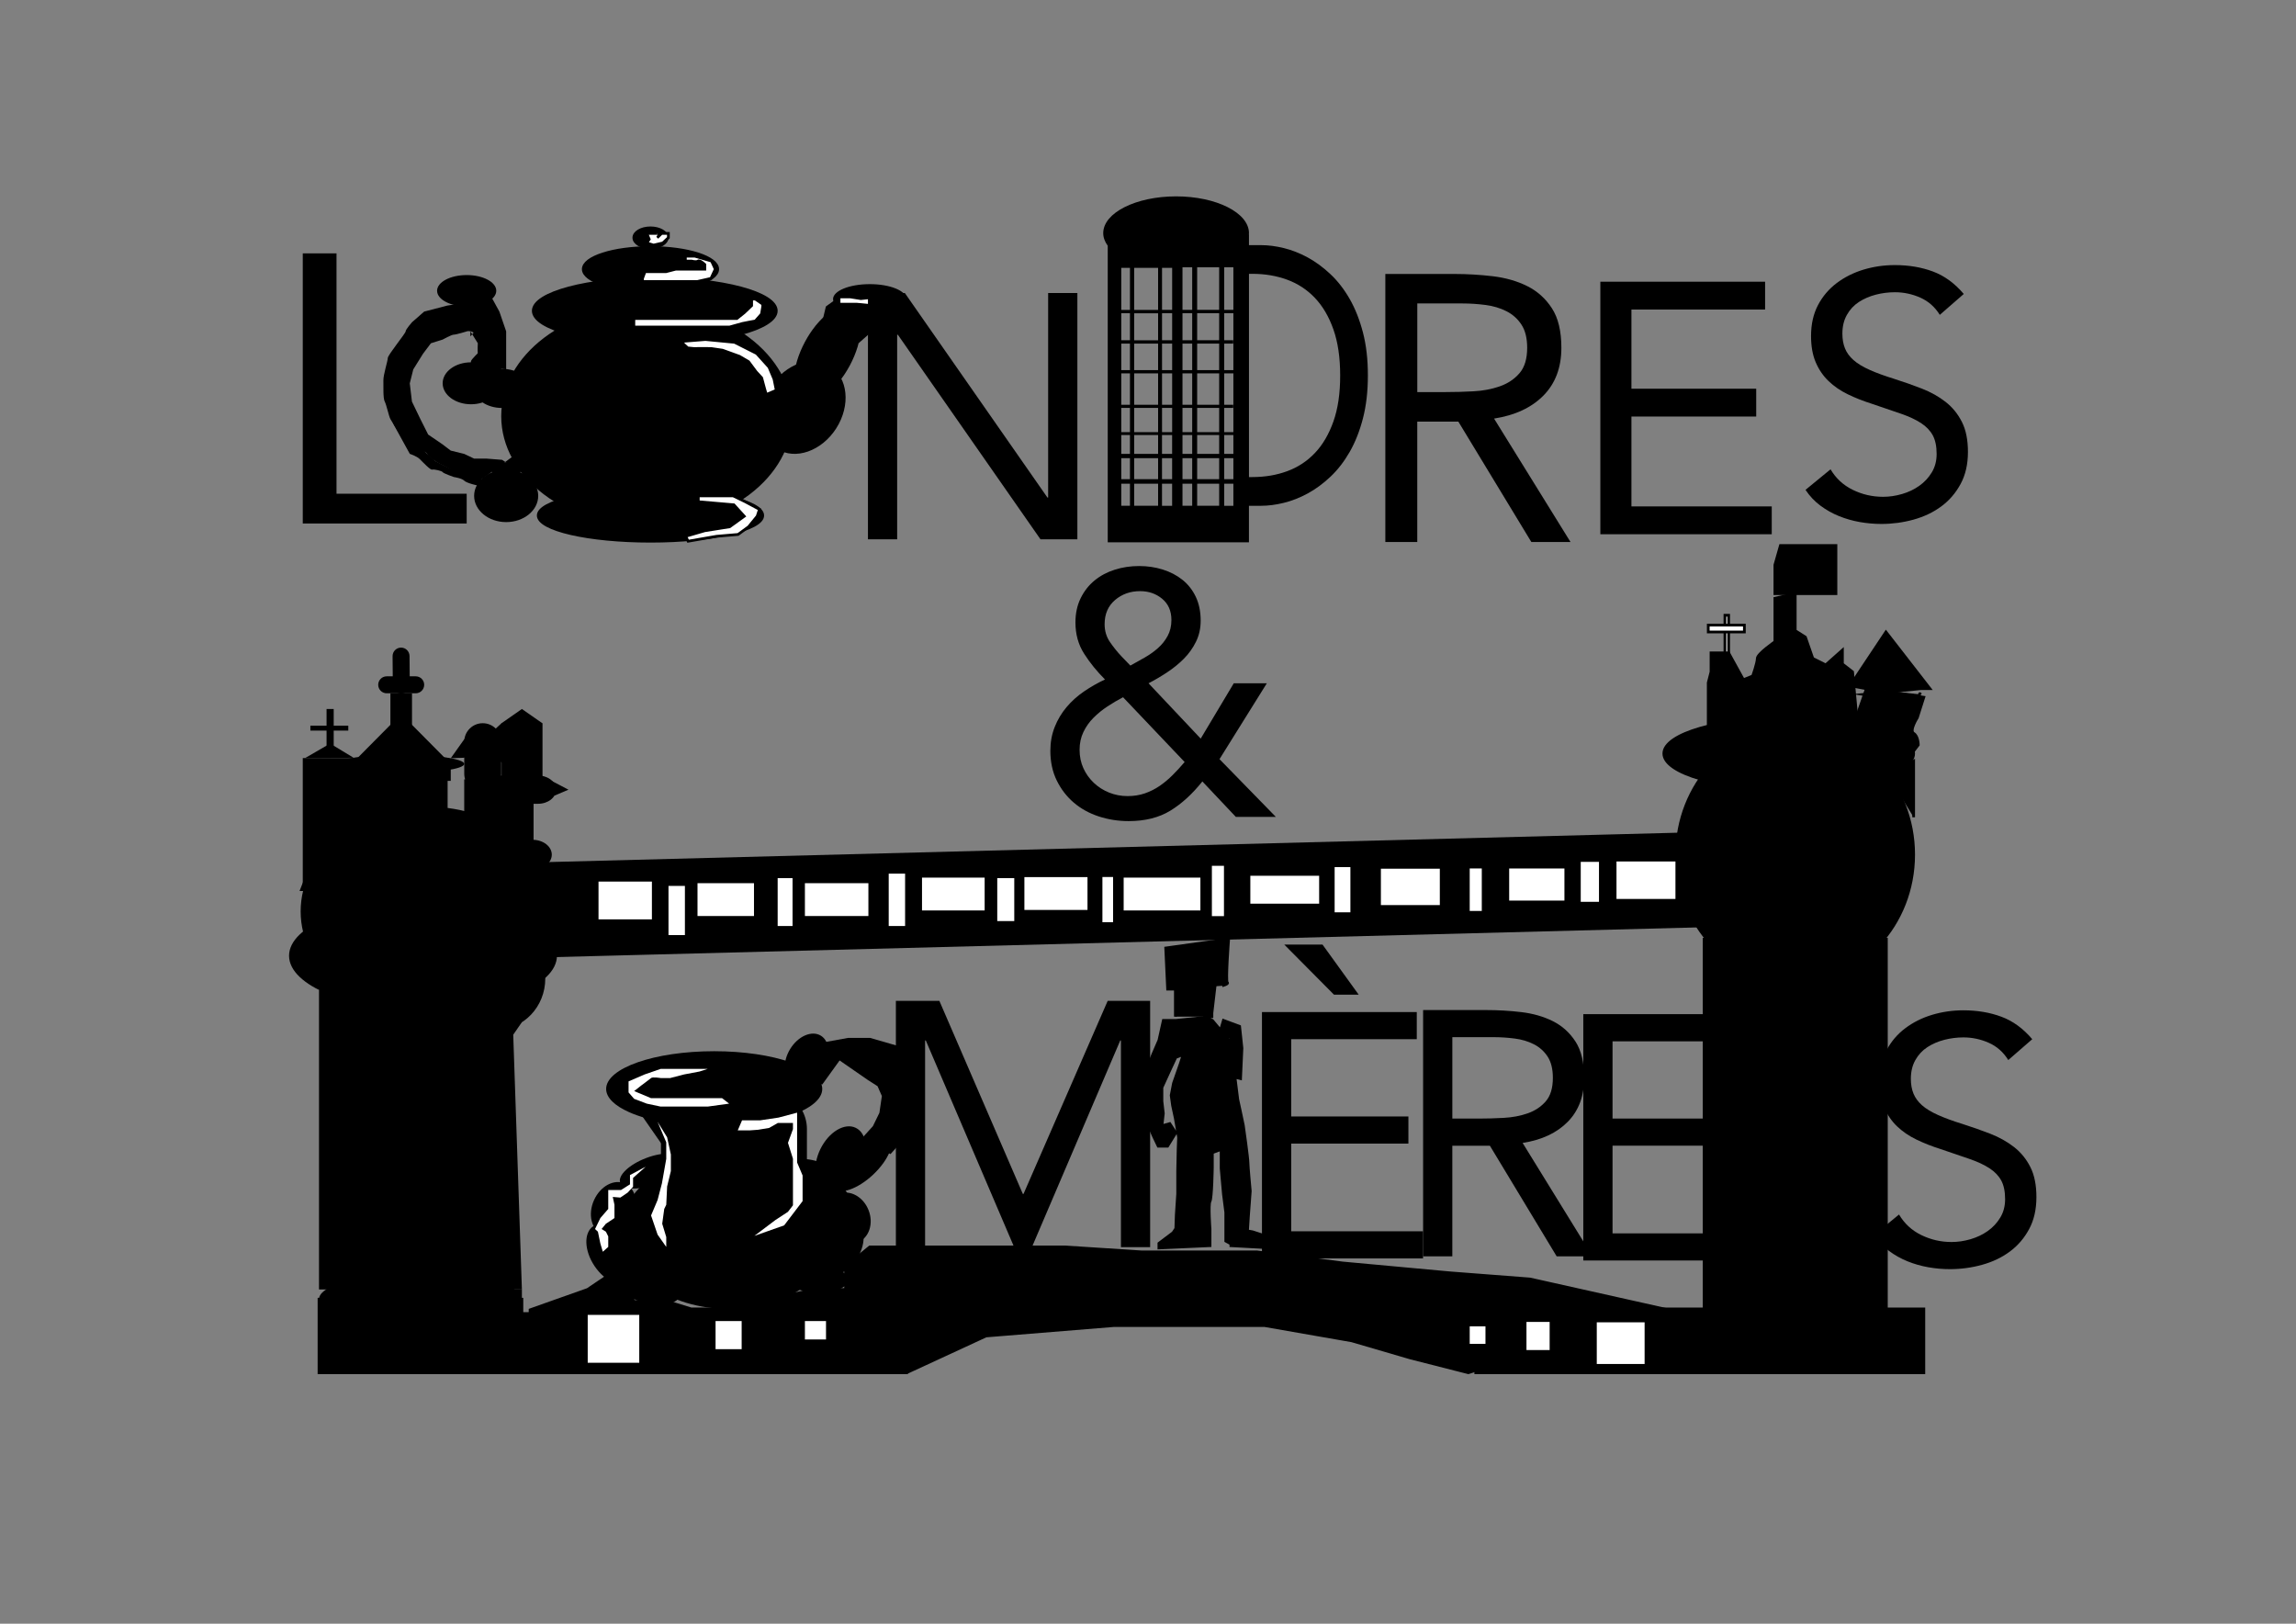 <?xml version="1.0" encoding="utf-8"?>
<!-- Generator: Adobe Illustrator 26.0.2, SVG Export Plug-In . SVG Version: 6.00 Build 0)  -->
<svg version="1.1" id="Calque_1" xmlns="http://www.w3.org/2000/svg" xmlns:xlink="http://www.w3.org/1999/xlink" x="0px" y="0px"
	 viewBox="0 0 841.89 595.28" style="enable-background:new 0 0 841.89 595.28;" xml:space="preserve">
<rect x="0" y="0" width="841.89" height="595.28" fill="#808080" stroke="none"/>
<style type="text/css">
	.st0{stroke:#000000;stroke-miterlimit:10;}
	.st1{fill:#F6F6F6;stroke:#000000;stroke-miterlimit:10;}
	.st2{fill:none;}
	.st3{fill:#FFFFFF;stroke:#000000;stroke-miterlimit:10;}
	.st4{fill:#FFFFFF;}
</style>
<g>
	<path d="M290.53,152.57c0,22.4-23.9,40.55-53.37,40.55c-29.48,0-53.37-18.15-53.37-40.55c0-22.4,23.9-40.55,53.37-40.55
		C266.64,112.03,290.53,130.18,290.53,152.57z"/>
	<path class="st0" d="M279.68,188.99c0,5.21-18.43,9.43-41.16,9.43c-22.74,0-41.16-4.22-41.16-9.43c0-5.21,18.43-9.43,41.16-9.43
		C261.25,179.56,279.68,183.78,279.68,188.99z"/>
	<path class="st0" d="M284.65,113.95c0-6.56-19.95-11.87-44.55-11.87c-24.61,0-44.56,5.32-44.56,11.87
		c0,6.56,19.95,11.87,44.56,11.87C264.71,125.82,284.65,120.5,284.65,113.95z"/>
	<ellipse class="st0" cx="238.52" cy="98.68" rx="24.65" ry="7.92"/>
	<ellipse class="st0" cx="238.52" cy="87.15" rx="6.11" ry="3.62"/>
	<path d="M173.85,181.79c0,5.31,5.26,9.62,11.75,9.62c6.49,0,11.75-4.31,11.75-9.62c0-5.31-5.26-9.62-11.75-9.62
		C179.11,172.17,173.85,176.48,173.85,181.79z"/>
	<path d="M183.11,140.52c0,4.25-4.66,7.69-10.4,7.69c-5.74,0-10.4-3.44-10.4-7.69c0-4.25,4.66-7.69,10.4-7.69
		c3.73,0,6.99,1.45,8.83,3.62C182.54,137.64,183.11,139.03,183.11,140.52z"/>
	<path d="M194.37,142.4c0,3.96-4.59,7.17-10.26,7.17c-5.67,0-10.26-3.21-10.26-7.17c0-3.96,4.59-7.17,10.26-7.17
		C189.77,135.23,194.37,138.44,194.37,142.4z"/>
	<path d="M181.97,106.6c0-3.18-4.86-5.76-10.85-5.76c-5.99,0-10.85,2.58-10.85,5.76c0,3.18,4.86,5.76,10.85,5.76
		C177.12,112.36,181.97,109.78,181.97,106.6z"/>
	<path d="M332.38,109.65c0,3.03-6.03,5.48-13.46,5.48c-7.43,0-13.46-2.46-13.46-5.48c0-3.03,6.03-5.48,13.46-5.48
		C326.35,104.16,332.38,106.62,332.38,109.65z"/>
	<path d="M306.62,157.05c5.36-8.39,4.35-18.61-2.27-22.84c-6.62-4.23-16.32-0.86-21.69,7.52c-5.36,8.39-4.35,18.61,2.27,22.84
		C291.55,168.8,301.26,165.43,306.62,157.05z"/>
	<path d="M295.19,125.27c-5.04,9.38-5.47,18.95-0.95,21.38c4.52,2.43,12.28-3.2,17.32-12.57c5.04-9.38,5.47-18.95,0.95-21.38
		c-3.51-1.89-8.97,1.08-13.59,6.89C297.58,121.26,296.32,123.17,295.19,125.27z"/>
	<polygon points="307.66,108.86 302.83,112.36 301.67,117.24 298.91,119.59 310.02,112.36 	"/>
	<polyline points="314.17,114.22 314.83,125.82 328.31,113.95 315.64,114.22 	"/>
	<path d="M399.29,193.25"/>
	<path d="M204.22,350.39c0,10.99-21.99,19.9-49.11,19.9c-27.13,0-49.12-8.91-49.12-19.9c0-10.99,21.99-19.9,49.12-19.9
		C182.23,330.49,204.22,339.4,204.22,350.39z"/>
	<path d="M199.94,358.76c0,10.37-8.04,18.77-17.96,18.77c-9.92,0-17.97-8.4-17.97-18.77c0-10.37,8.04-18.77,17.97-18.77
		C191.9,339.99,199.94,348.4,199.94,358.76z"/>
	<path d="M206.16,287.97"/>
	<path d="M170.22,287.97"/>
	<path d="M202.33,313.33c0,3.01-3.16,5.46-7.07,5.46c-3.9,0-7.07-2.44-7.07-5.46c0-3.01,3.17-5.45,7.07-5.45
		C199.17,307.88,202.33,310.32,202.33,313.33z"/>
	<polyline points="116.97,362.93 116.97,472.74 191.37,472.74 188.19,379.34 191.37,374.74 118.89,362.93 	"/>
	<ellipse cx="154.17" cy="476.31" rx="37.2" ry="9.67"/>
	<polygon points="191.37,472.74 191.37,481.56 120.58,481.56 120.58,477.15 119.59,472.74 	"/>
	<ellipse class="st0" cx="157" cy="334.13" rx="46.26" ry="37.86"/>
	<path class="st0" d="M701.69,313.32c0-25.78-19.44-46.69-43.42-46.69s-43.42,20.9-43.42,46.69c0,25.78,19.44,46.68,43.42,46.68
		S701.69,339.1,701.69,313.32z"/>
	<path class="st0" d="M701.69,276.26c0,7.27-20.51,13.17-45.8,13.17c-25.29,0-45.8-5.9-45.8-13.17c0-7.27,20.5-13.17,45.8-13.17
		C681.19,263.09,701.69,268.98,701.69,276.26z"/>
	<polygon class="st0" points="655.9,217.64 673.2,217.64 673.2,200 652.84,200 650.81,207.12 650.81,215.26 650.81,217.64 	"/>
	<polyline class="st0" points="701.69,299.63 701.69,298.04 701.69,279.08 692.68,284.85 	"/>
	<path class="st0" d="M680.66,263.09l3.73-10.68l21.03,3.22l-2.37,7.46c0,0-3.05,4.76-1.36,5.77c1.7,1.02,1.7,4.24,1.7,4.24
		l-1.7,2.23l-21.03-10.15V263.09z"/>
	<path class="st0" d="M680.66,261.06l-1.36-14.74l-3.73-2.9v-5.09l-6.11,5.43l-4.75-2.37l-2.71-7.81l-3.73-2.37v-13.57l-7.46,1.7
		v15.94c0,0-6.45,4.42-6.45,6.11c0,1.69-1.7,6.44-1.7,6.44l-3.39,1.37l-5.43-9.85h-6.45v6.97l-1.02,3.98v12.79v2.72l54.28-0.63
		V261.06z"/>
	<path class="st0" d="M684.26,252.48l-5.84-1.1l13.11-19.69l16.14,20.79h-3.39l-21.03,2.11l21.03,3.22c0,0-1.02-4.75,0-3.22"/>
	<path class="st1" d="M248.93,319.79"/>
	<path class="st1" d="M332.38,325.14"/>
	<rect x="380.1" y="325.14" class="st2" width="26.08" height="14.85"/>
	
		<rect x="197.79" y="310.83" transform="matrix(1 -0.026 0.026 1 -8.397 10.954)" class="st0" width="436.9" height="33.88"/>
	<rect x="218.96" y="322.7" class="st3" width="20.58" height="14.85"/>
	<rect x="255.26" y="323.29" class="st3" width="21.71" height="13.04"/>
	<rect x="294.64" y="323.29" class="st3" width="24.28" height="13.04"/>
	<rect x="337.58" y="321.25" class="st3" width="23.97" height="13.04"/>
	<rect x="375.12" y="321.06" class="st3" width="24.14" height="13.04"/>
	<rect x="411.52" y="321.25" class="st3" width="29.14" height="13.04"/>
	<rect x="457.97" y="320.57" class="st3" width="26.23" height="11.23"/>
	<rect x="505.84" y="317.98" class="st3" width="22.61" height="14.34"/>
	<rect x="552.88" y="317.9" class="st3" width="21.26" height="12.77"/>
	<rect x="592.23" y="315.33" class="st3" width="22.62" height="14.74"/>
	<rect x="284.65" y="321.44" class="st3" width="6.46" height="18.55"/>
	<rect x="325.37" y="319.79" class="st3" width="7.01" height="20.2"/>
	<rect x="244.62" y="324.29" class="st3" width="7.02" height="19.03"/>
	<rect x="365.17" y="321.44" class="st3" width="7.24" height="16.74"/>
	<rect x="403.73" y="321.02" class="st3" width="4.91" height="17.58"/>
	<rect x="443.87" y="316.92" class="st3" width="5.43" height="19.45"/>
	<rect x="488.88" y="317.39" class="st3" width="6.78" height="17.58"/>
	<rect x="538.41" y="317.89" class="st3" width="5.43" height="16.58"/>
	<rect x="579.12" y="315.47" class="st3" width="7.69" height="15.65"/>
	<rect x="116.97" y="476.31" class="st0" width="74.4" height="26.97"/>
	<rect x="641.54" y="479.87" class="st0" width="63.89" height="23.4"/>
	<rect x="191.37" y="481.56" class="st0" width="141" height="21.71"/>
	<rect x="541.12" y="479.87" class="st0" width="100.41" height="23.4"/>
	<polyline class="st0" points="332.38,503.27 361.55,489.79 408.42,485.98 446.59,485.98 463.7,485.98 495.67,491.57 517.15,497.85 
		538.41,503.27 610.1,479.87 561.02,468.9 531.62,466.64 492.27,463.02 460.84,458.95 440.65,458.95 418.45,458.95 390.5,457.14 
		368.79,457.14 337.58,457.14 318.92,457.14 310.06,464.38 310.06,472.74 298.91,472.74 281.95,476.31 266.11,479.87 253.45,479.87 
		244.62,477.15 238.52,477.15 232.41,477.15 229.25,469.8 224.5,466.64 215.46,472.74 194.37,480.21 194.06,503.27 	"/>
	<rect x="215" y="481.56" class="st3" width="19.9" height="18.55"/>
	<rect x="261.88" y="483.82" class="st3" width="10.57" height="11.31"/>
	<rect x="294.64" y="483.82" class="st3" width="8.74" height="7.75"/>
	<rect x="585" y="484.28" class="st3" width="18.54" height="16.28"/>
	<rect x="559.22" y="484.14" class="st3" width="9.5" height="11.31"/>
	<rect x="538.41" y="485.76" class="st3" width="6.78" height="7.43"/>
	<polygon class="st3" points="258.66,124.47 269.35,125.5 277.46,129.59 281.96,134.57 283.82,138.98 284.65,143.08 280.99,144.64 
		280.36,142.52 279.29,138.54 277.23,136.3 274.48,132.6 271.13,130.63 264.92,128.38 260.83,127.78 258.35,127.74 254.4,127.77 
		252.14,127.55 250.42,125.94 250.51,125.12 	"/>
	<path class="st3" d="M248.13,116.78h15.04h7.02l2.71-2.16l2.71-2.59v-2.38h1.36l2.71,1.87v0.84l-0.46,2.77l-2.25,2.55
		c0,0-3.84,0.68-4.75,0.91c-0.91,0.23-4.68,1.3-4.68,1.3h-5.72h-5.43h-3.84h-3.62h-4.3h-4.52h-4.75h-2.94v-3.11c0,0,12.79,0,14.25,0
		C248.13,116.78,248.13,116.78,248.13,116.78z"/>
	<path class="st3" d="M246.44,93.14"/>
	<path class="st3" d="M254.81,93.93l6.11,1.78l1.36,2.97l-1.58,3.39l-4.98,1.13h-4.41h-5.54h-5.43h-4.75v-1.13l0.91-2.46h2.94h4.75
		l3.61-0.93h5.8h2.35h2.49v-1.7c0,0-1.81-1.76-2.49-1.27c-0.68,0.48-2.35,0-2.35,0h-2.29v-1.78H254.81z"/>
	<polyline class="st3" points="241,87.15 242.59,85.57 245.08,85.57 245.08,87.15 243.04,89.07 239.65,89.86 237.16,89.07 
		238.06,87.71 237.16,85.57 241,85.57 	"/>
	<polygon class="st3" points="314.17,111.52 322.88,112.36 328.87,111.52 328.87,109.65 327.18,106.6 325.37,108.86 321.52,108.86 
		315.64,109.48 311.8,108.86 307.66,108.86 307.66,111.52 	"/>
	<polygon class="st3" points="269.09,185.07 272.9,189.26 267.54,193.13 258.43,194.57 251.42,196.61 252.32,198.42 262.76,196.61 
		270.64,195.94 274.48,193.13 277.65,189.26 278.48,186.73 273.27,183.94 268.83,181.79 266.34,181.79 260.46,181.79 256.05,181.79 
		256.05,183.94 	"/>
	<path class="st0" d="M430.98,372.73v-13.17l14.93-1.24l-1.53,13.06v1.36l-13.23,1.36h-4.58l-1.62,7.29l-2.28,5.26l-1.7,4.24
		l-1.36,4.41v4.75l-1.35,3.73l1.69,5.94l3.05,6.95l1.7,3.56h3.41l3.03-4.92l-2.21-3.39l-2.37,0.68l-0.68,1.7l0.68-6.11l-0.51-4.41
		v-5.09l2.88-6.28l2.21-4.75l2.71-1.02l-1.02,3.22l-2.54,7.29l-0.85,4.41l0.51,3.73l1.02,4.75l1.19,6.95l-0.17,4.41l-0.17,7.97v8.31
		l-0.51,7.8l-0.17,4.92l-1.02,1.53l-5.18,3.9v1.7l18.75-0.85v-6.1c0,0-0.68-8.99,0-10.18c0.68-1.19,0.85-12.38,0.85-12.38v-5.43
		l3.22-1.19v6.95l0.85,9.5l0.85,6.62v6.62v3.9l1.87,1.02v0.68l15.6,0.85l-2.37-4.24l-5.26-1.7l-1.87-0.34l0.34-5.43l0.68-9.16
		c0,0-0.85-8.99-0.85-10.52c0-1.53-1.53-12.55-1.7-13.57c-0.17-1.02-2.04-9.5-2.04-9.5l-1.02-8.14l2.04,0.51l0.51-11.19l-0.85-7.97
		l-5.94-2.21l-1.36,4.58l1.36,2.37l2.71-1.19v2.37l-6.78-8.14l-3.39-1.36"/>
	<path class="st0" d="M431.7,362.64h-3.56l-0.7-15.09l23.07-3.22c0,0-1.17,15.37-0.49,15.88c0.68,0.51-1.87,1.19-1.87,1.19"/>
	<path d="M242.36,413.9c0-10.6,11.98-19.19,26.76-19.19l0,0c14.78,0,26.76,8.59,26.76,19.19v23.98c0,10.6-11.98,19.19-26.76,19.19
		l0,0c-14.78,0-26.76-8.59-26.76-19.19V413.9z"/>
	<path d="M222.26,399.22c0-7.64,17.74-13.83,39.62-13.83c21.88,0,39.62,6.19,39.62,13.83c0,7.63-17.74,13.82-39.62,13.82
		c-12.69,0-23.99-2.08-31.24-5.32c-2.61-1.17-4.69-2.48-6.13-3.9C223.05,402.38,222.26,400.83,222.26,399.22z"/>
	<path d="M256.05,422.33c0,0.51-0.18,0.92-0.39,0.92c-0.22,0-0.39-0.41-0.39-0.92c0-0.51,0.18-0.92,0.39-0.92
		C255.87,421.41,256.05,421.82,256.05,422.33z"/>
	<path d="M283.18,399.71c0,0.51-0.18,0.92-0.39,0.92c-0.22,0-0.39-0.41-0.39-0.92c0-0.51,0.18-0.92,0.39-0.92
		C283.01,398.79,283.18,399.2,283.18,399.71z"/>
	<polyline points="244.62,422.33 243.39,408.73 230.35,401.82 	"/>
	<ellipse cx="267.16" cy="451.56" rx="39.69" ry="28.31"/>
	<path d="M229.11,433.88c-3.95-1.76-9.02,0.99-11.32,6.15c-2.3,5.16-0.96,10.77,3,12.53c3.95,1.76,9.02-0.99,11.32-6.15
		C234.41,441.25,233.07,435.64,229.11,433.88z"/>
	<path d="M230.95,455.46c3.84,5.69,4.05,12.25,0.47,14.66c-3.57,2.41-9.57-0.25-13.4-5.94c-3.83-5.69-4.05-12.25-0.47-14.65
		C221.12,447.12,227.12,449.78,230.95,455.46z"/>
	<path d="M249.77,474.49c-1.28,3.84-7.82,5.11-14.6,2.85c-6.78-2.27-11.24-7.21-9.96-11.05c1.28-3.84,7.82-5.11,14.6-2.85
		C246.59,465.71,251.05,470.66,249.77,474.49z"/>
	<path d="M250.03,425.01c1,2.62-3.25,6.68-9.49,9.06c-6.24,2.38-12.12,2.18-13.12-0.45c-1-2.62,3.25-6.68,9.49-9.06
		C243.16,422.18,249.03,422.38,250.03,425.01z"/>
	<path d="M311.12,469.17c0,2.67-4.89,4.83-10.92,4.83c-6.03,0-10.92-2.17-10.92-4.83c0-2.67,4.89-4.83,10.92-4.83
		C306.23,464.34,311.12,466.51,311.12,469.17z"/>
	<path d="M314.57,460.92c3.08-5.29,2.74-11.23-0.77-13.27c-3.5-2.04-8.84,0.59-11.92,5.88c-3.08,5.29-2.74,11.23,0.76,13.27
		C306.15,468.84,311.49,466.21,314.57,460.92z"/>
	<path d="M318.49,443.68c-1.92-4.91-6.77-7.6-10.85-6.01c-4.07,1.59-5.82,6.86-3.9,11.77c1.92,4.91,6.77,7.6,10.84,6.01
		C318.66,453.86,320.41,448.59,318.49,443.68z"/>
	<path d="M311.27,442.46c-1.32,3.4-6.11,4.71-10.7,2.93c-4.59-1.78-7.24-5.98-5.91-9.38c1.32-3.4,6.11-4.71,10.7-2.93
		C309.95,434.86,312.59,439.06,311.27,442.46z"/>
	<path d="M286.96,428.08c0.74-2.9,6.09-4.04,11.94-2.55c5.85,1.5,9.99,5.06,9.25,7.97c-0.74,2.91-6.09,4.05-11.94,2.55
		C290.35,434.56,286.21,430.99,286.96,428.08z"/>
	<path d="M289.72,384.61c-2.89,4.74-2.55,10.23,0.78,12.26c3.32,2.02,8.36-0.18,11.26-4.92c2.9-4.75,2.55-10.24-0.78-12.26
		C297.65,377.66,292.61,379.86,289.72,384.61z"/>
	<path d="M300.83,421.24c-3.08,6.29-2.28,13.01,1.81,15.02c4.09,2.01,9.9-1.47,12.99-7.75c3.08-6.29,2.28-13.01-1.81-15.01
		C309.73,411.48,303.92,414.96,300.83,421.24z"/>
	<path d="M311.29,421.17c-5.71,5.37-8.35,11.85-5.9,14.46c2.46,2.61,9.08,0.37,14.79-5.01c5.71-5.38,8.35-11.85,5.9-14.46
		C323.63,413.55,317,415.79,311.29,421.17z"/>
	<polygon points="326.53,423.11 330.04,419.19 330.04,383.68 319.07,380.52 310.93,380.52 299.04,382.67 318.16,395.9 
		321.78,398.22 323.36,401.82 322.46,407.97 320.08,412.86 316,417.36 	"/>
	<path class="st4" d="M232.53,400.01l6.21,2.6h7.01h10.75h8.28l2.57,2l-7.86,1.08h-7.97h-9.28l-5.09-1.08l-4.63-1.76l-2.04-2.35
		v-4.05l5.86-2.53l5.89-2.04h4.3h4.75h8.2l-3,0.96l-5.65,1.07l-5.09,1.32h-3.51c0,0-2.94-0.49-3.5,0c-0.56,0.49-3.63,2.75-3.63,2.75
		L232.53,400.01z"/>
	<polygon class="st4" points="241.12,411.26 244.3,418.79 244.3,424.87 242.71,433.85 241.12,439.95 238.73,445.61 241.12,452.62 
		244.3,457.14 244.3,453.52 242.82,448.64 243.56,443.22 244.3,441.69 244.62,434.98 245.99,429.32 245.99,423.25 244.62,416.96 	
		"/>
	<polygon class="st4" points="276.62,453.09 287.53,449.24 294.29,440.35 294.29,435.87 294.29,430.94 292.28,426.18 292.28,420.07 
		292.28,411.7 292.28,407.92 285.45,409.73 278.65,410.74 272.09,410.74 270.51,414.42 274.81,414.42 277.97,414.19 282.04,413.51 
		285.21,411.7 287.53,411.7 288.93,411.7 290.76,411.7 290.76,413.96 288.93,418.99 290.76,424.82 290.76,430.48 290.76,435.38 
		290.76,439.07 290.76,441.88 288.93,444.27 284.3,447.3 	"/>
	<polyline class="st4" points="236.75,427.74 235.95,428.16 231,430.79 231,434.2 227.72,436.27 223.03,436.27 223.03,439.72 
		223.03,443.22 220.14,446.56 218.19,450.58 219.24,451.56 220.14,455.9 221.04,458.91 223.03,457.14 223.03,453.29 222.17,451.56 
		220.59,450.58 222.17,448.64 225.31,446.56 225.31,441.69 224.69,438.82 227.47,439.05 230.17,437.21 232.13,435.07 232.13,431.84 
			"/>
	<rect x="624.86" y="344.32" class="st0" width="66.83" height="145.28"/>
	<polygon points="303.71,385.39 308.23,388.27 301.49,397.62 297.55,396.27 	"/>
	<rect x="127.8" y="283.45" width="36.33" height="19.67"/>
	<rect x="126.66" y="280.63" width="38.62" height="5.65"/>
	<path d="M170.22,280.06c0,1.87-10.42,3.39-23.28,3.39c-12.86,0-23.28-1.52-23.28-3.39c0-1.87,10.42-3.39,23.28-3.39
		C159.8,276.68,170.22,278.19,170.22,280.06z"/>
	<ellipse cx="142.19" cy="285.83" rx="1.12" ry="0.11"/>
	<rect x="143.15" y="254.17" width="7.92" height="15.15"/>
	<polyline points="128.94,280.06 147.11,261.74 165.28,280.06 130.28,280.06 	"/>
	<path d="M155.54,251.06c0,1.72-1.39,3.11-3.11,3.11h-10.64c-1.72,0-3.11-1.39-3.11-3.11l0,0c0-1.72,1.39-3.11,3.11-3.11h10.64
		C154.14,247.95,155.54,249.34,155.54,251.06L155.54,251.06z"/>
	<path d="M147.18,254.28c-1.72,0.01-3.12-1.37-3.14-3.08l-0.09-10.64c-0.01-1.72,1.37-3.12,3.08-3.14l0,0
		c1.72-0.01,3.12,1.37,3.14,3.08l0.09,10.64C150.27,252.86,148.89,254.26,147.18,254.28L147.18,254.28z"/>
	<rect x="170.22" y="285.72" width="25.43" height="27.61"/>
	<path d="M183.79,283.68c0,3.75-3.04,6.78-6.78,6.78l0,0c-3.75,0-6.78-3.04-6.78-6.78v-11.76c0-3.75,3.04-6.78,6.78-6.78l0,0
		c3.75,0,6.78,3.04,6.78,6.78V283.68z"/>
	<path d="M203.91,289.51c0,2.86-2.96,5.17-6.62,5.17h-18.2c-3.65,0-6.62-2.32-6.62-5.17l0,0c0-2.86,2.96-5.17,6.62-5.17h18.2
		C200.95,284.34,203.91,286.65,203.91,289.51L203.91,289.51z"/>
	<rect x="183.91" y="265.13" width="14.93" height="21.94"/>
	<polyline points="183.91,265.13 191.37,259.93 198.84,265.13 198.84,280.07 198.84,284.49 208.44,289.51 203.26,291.71 
		170.31,270.9 165.28,277.98 170.22,277.8 	"/>
	<polygon points="128.94,277.92 109.84,326.65 128.94,326.65 	"/>
	<rect x="111.02" y="277.92" width="20.05" height="46.37"/>
	<path d="M111.02,277.92"/>
	<polyline points="111.87,277.92 121.05,272.6 129.65,277.8 	"/>
	<rect x="119.74" y="259.93" width="2.62" height="16.06"/>
	<rect x="113.81" y="266.04" width="13.9" height="1.81"/>
	<path class="st2" d="M156.65,121.53c-6.83-0.74-10.74,7.72-10.18,13.34"/>
	<path class="st2" d="M159.59,127.18c-3.29,0.9-7.89,0.9-9.4,4.81c-1.28,3.31,1.6,6.7-1.68,8.78c-2.26,1.43-5.74,2.25-8.39,2.45
		c1.85-0.14-2.49-17.46,4.09-18.53"/>
	<path d="M185.6,135.41v-7.23v-6.69l-2.49-7.26l-2.6-4.75l-16.5,2.55l-8.47,2.2l-4.47,3.91c0,0-2.33,2.63-2.33,3.35
		c0,0.72-6.54,8.64-6.55,9.77s-1.65,6.12-1.61,8.15c0.05,2.03-0.17,6.59,0.49,7.81c0.66,1.22,1.47,5.29,2.08,6.42
		c0.61,1.13,2.54,3.84,3.27,5.2s3.58,3.62,4.64,4.75c1.07,1.13,5.13,1.77,5.59,2.81c0.45,1.04,1.8,1.94,3.61,3.07
		c1.81,1.13,4.13,2.01,5.01,2.7c0.88,0.69,1.78,0.69,2.91,1.6c1.13,0.91,2.7,0.68,2.93,1.36c0.23,0.68,2.51,0.45,2.73,0.91
		c0.22,0.45,2.35,0,2.35,0l5.36-3.94l6.63-4.88l4.06,6.65l-8.14-5.29l-5.74-0.45h-4.51l-3.63-1.72l-4.95-1.22l-2.97-2.26l-5.3-3.62
		l-2.84-5.65l-3.1-6.42l-0.8-6.69l1.28-5.11l3.57-5.74l2.9-3.85l4.29-1.35c0,0,3.24-1.81,4.11-1.81s4.71-1.18,4.71-1.18
		s0.45-0.27,1.59,0c1.13,0.27,4.53,2.76,4.3,2.98c-0.23,0.23,1.36,3.12,0,3.71c-1.36,0.59-4.3,3.74-4.3,4.2
		c0,0.46-0.23,1.58-0.23,1.58"/>
	<path d="M172.47,121.48l2.73,4.34c0,0-0.13,2.81,0,3.85c0.13,1.04-1.14,3.16-1.14,3.16l4.3-4.66v-5.29l-4.3-1.4l-1.59,1.85"/>
	<path d="M183.79,135.09c0,1.5-2.48,2.72-5.54,2.72c-3.06,0-5.54-1.22-5.54-2.72c0-1.5,2.48-2.72,5.54-2.72
		C181.31,132.38,183.79,133.59,183.79,135.09z"/>
	<path d="M191.14,172.17c0,1.5-2.48,2.72-5.54,2.72c-3.06,0-5.54-1.22-5.54-2.72c0-1.5,2.48-2.72,5.54-2.72
		C188.66,169.46,191.14,170.67,191.14,172.17z"/>
	<path d="M143.96,154.95l6.31,11.45c0,0,2.55,0.81,3.68,1.94c1.13,1.13,3.85,4.04,4.52,3.83c0.68-0.21,3.61,0.47,3.84,0.92
		c0.23,0.45,4.11,1.8,4.11,1.8s2.91,0.41,3.81,1.34c0.9,0.93,5.19,1.84,5.19,1.84l2.83-1.84l-5.77-1.34c0,0-4.92-2.71-6.06-2.72
		c-1.14,0-6.82-3.13-6.82-3.13l-2.94-2.64L143.96,154.95z"/>
	<path class="st3" d="M430.98,360.29"/>
	<rect x="632.49" y="225.56" class="st3" width="1.36" height="13.79"/>
	<rect x="626.38" y="229.17" class="st3" width="13.24" height="2.52"/>
	<path d="M318.26,107.42h13.52l52.3,75h0.25v-75h10.72v90.31h-13.52l-52.3-75h-0.26v75h-10.71V107.42z"/>
	<path d="M507.97,100.44h25.24c4.74,0,9.46,0.28,14.15,0.83c4.69,0.56,8.9,1.76,12.62,3.61c3.72,1.85,6.74,4.56,9.06,8.12
		c2.32,3.56,3.48,8.4,3.48,14.5c0,7.22-2.18,13.05-6.55,17.49c-4.37,4.44-10.41,7.26-18.13,8.47l28.03,45.25h-14.36l-26.77-44.14
		h-15.06v44.14h-11.71V100.44z M519.68,143.74h10.46c3.25,0,6.62-0.09,10.11-0.28c3.49-0.18,6.69-0.78,9.62-1.8
		c2.93-1.02,5.35-2.61,7.25-4.79c1.9-2.17,2.86-5.3,2.86-9.37c0-3.52-0.7-6.34-2.09-8.47c-1.39-2.13-3.23-3.77-5.51-4.93
		c-2.28-1.16-4.83-1.92-7.67-2.29c-2.84-0.37-5.69-0.56-8.57-0.56h-16.45V143.74z"/>
	<path d="M586.81,103.28h60.41v10.2h-49.01v29.03h45.75v10.2h-45.75v32.95h51.45v10.2h-62.85V103.28z"/>
	<path d="M711.28,115.43c-1.79-2.89-4.17-4.99-7.14-6.31c-2.98-1.32-6.08-1.98-9.31-1.98c-2.38,0-4.72,0.3-7.02,0.89
		c-2.3,0.6-4.36,1.49-6.19,2.68c-1.83,1.19-3.3,2.76-4.4,4.72c-1.11,1.96-1.66,4.25-1.66,6.89c0,2.04,0.32,3.85,0.96,5.42
		c0.64,1.58,1.68,3,3.12,4.27c1.44,1.28,3.4,2.47,5.87,3.57c2.46,1.11,5.48,2.21,9.06,3.32c3.49,1.11,6.87,2.3,10.14,3.57
		c3.27,1.28,6.16,2.89,8.67,4.85c2.51,1.96,4.51,4.4,5.99,7.33c1.49,2.93,2.23,6.61,2.23,11.03c0,4.51-0.89,8.42-2.68,11.73
		c-1.79,3.32-4.14,6.06-7.08,8.23c-2.93,2.17-6.31,3.78-10.14,4.85c-3.83,1.06-7.78,1.6-11.86,1.6c-2.64,0-5.27-0.24-7.91-0.7
		c-2.64-0.47-5.17-1.19-7.59-2.17c-2.42-0.98-4.7-2.25-6.82-3.83c-2.13-1.57-3.95-3.51-5.48-5.8l9.18-7.53
		c1.96,3.32,4.68,5.83,8.16,7.53c3.49,1.7,7.18,2.55,11.1,2.55c2.3,0,4.61-0.34,6.95-1.02c2.34-0.68,4.44-1.68,6.31-3
		c1.87-1.32,3.4-2.95,4.59-4.91c1.19-1.96,1.79-4.21,1.79-6.76c0-2.81-0.47-5.08-1.4-6.82c-0.94-1.74-2.38-3.25-4.34-4.53
		c-1.96-1.27-4.42-2.42-7.4-3.44c-2.98-1.02-6.46-2.21-10.46-3.57c-3.23-1.02-6.21-2.19-8.93-3.51c-2.72-1.32-5.08-2.93-7.08-4.85
		c-2-1.91-3.57-4.21-4.72-6.89c-1.15-2.68-1.72-5.89-1.72-9.63c0-4.34,0.85-8.12,2.55-11.35c1.7-3.23,4-5.93,6.89-8.1
		c2.89-2.17,6.16-3.8,9.82-4.91c3.66-1.1,7.48-1.66,11.48-1.66c5.1,0,9.76,0.79,13.97,2.36c4.21,1.57,7.97,4.32,11.29,8.23
		L711.28,115.43z"/>
	<path d="M440.88,286.49c-3.66,4.59-7.57,8.16-11.73,10.71c-4.17,2.55-9.27,3.83-15.31,3.83c-3.83,0-7.48-0.58-10.97-1.72
		c-3.49-1.15-6.53-2.83-9.12-5.04c-2.6-2.21-4.68-4.91-6.25-8.1c-1.57-3.19-2.36-6.82-2.36-10.91c0-3.14,0.53-6.06,1.6-8.74
		c1.06-2.68,2.51-5.1,4.34-7.27c1.83-2.17,3.95-4.08,6.38-5.74c2.42-1.66,4.99-3.13,7.72-4.4c-2.98-2.98-5.53-6.12-7.65-9.44
		c-2.13-3.32-3.19-7.14-3.19-11.48c0-3.32,0.64-6.27,1.91-8.87c1.27-2.59,2.97-4.76,5.1-6.51c2.12-1.74,4.59-3.06,7.4-3.95
		c2.81-0.89,5.78-1.34,8.93-1.34c3.06,0,5.95,0.43,8.67,1.28c2.72,0.85,5.12,2.1,7.21,3.76c2.08,1.66,3.72,3.74,4.91,6.25
		c1.19,2.51,1.79,5.42,1.79,8.74c0,2.81-0.57,5.38-1.72,7.72c-1.15,2.34-2.64,4.42-4.46,6.25c-1.83,1.83-3.87,3.49-6.12,4.97
		c-2.25,1.49-4.53,2.83-6.82,4.02l19.13,20.28l12.12-20.28h12.12l-17.35,27.81l20.66,21.17h-14.67L440.88,286.49z M411.8,255.62
		c-1.96,1.02-3.87,2.15-5.74,3.38c-1.87,1.23-3.57,2.61-5.1,4.15c-1.53,1.53-2.76,3.27-3.7,5.23c-0.94,1.96-1.4,4.13-1.4,6.51
		c0,2.47,0.47,4.72,1.4,6.76c0.93,2.04,2.21,3.83,3.83,5.36c1.62,1.53,3.49,2.72,5.61,3.57c2.12,0.85,4.38,1.28,6.76,1.28
		c2.3,0,4.42-0.34,6.38-1.02c1.95-0.68,3.76-1.6,5.42-2.74c1.66-1.15,3.23-2.46,4.72-3.95c1.49-1.49,2.95-3.08,4.4-4.78
		L411.8,255.62z M414.48,244.01c1.7-0.94,3.44-1.91,5.23-2.93c1.78-1.02,3.4-2.17,4.85-3.44c1.45-1.28,2.64-2.76,3.57-4.46
		c0.93-1.7,1.4-3.65,1.4-5.87c0-3.32-1.13-5.91-3.38-7.78c-2.25-1.87-4.95-2.81-8.1-2.81c-3.57,0-6.63,1.08-9.18,3.25
		c-2.55,2.17-3.83,5.12-3.83,8.87c0,2.47,0.66,4.66,1.98,6.57c1.32,1.91,2.74,3.68,4.27,5.29L414.48,244.01z"/>
	<path d="M111.02,92.89h12.37v88.12h47.73v10.91h-60.1V92.89z"/>
	<path d="M328.5,366.92h15.94l30.61,70.79h0.25l30.87-70.79h15.56v90.31h-10.71v-75.77h-0.25l-32.4,75.77h-6.5l-32.4-75.77h-0.26
		v75.77H328.5V366.92z"/>
	<path d="M462.74,371.04h56.76v9.95h-46.05v28.32h42.98v9.95h-42.98v32.14h48.34v9.95h-59.06V371.04z M498.2,364.66h-9.06
		l-18.24-18.37h14.03L498.2,364.66z"/>
	<path d="M521.82,370.3h23.09c4.34,0,8.65,0.25,12.95,0.76c4.29,0.51,8.14,1.62,11.54,3.32c3.4,1.7,6.16,4.19,8.29,7.46
		c2.12,3.27,3.19,7.72,3.19,13.33c0,6.63-2,11.99-5.99,16.07c-4,4.08-9.52,6.68-16.58,7.78l25.64,41.58H570.8l-24.49-40.56h-13.78
		v40.56h-10.71V370.3z M532.54,410.09h9.57c2.98,0,6.06-0.08,9.25-0.26c3.19-0.17,6.12-0.72,8.8-1.66c2.68-0.94,4.89-2.4,6.63-4.4
		c1.74-2,2.61-4.87,2.61-8.61c0-3.23-0.64-5.82-1.91-7.78c-1.27-1.95-2.96-3.46-5.04-4.53c-2.08-1.06-4.42-1.77-7.02-2.1
		c-2.59-0.34-5.21-0.51-7.84-0.51h-15.05V410.09z"/>
	<path d="M580.57,371.81h56.76v9.95h-46.05v28.32h42.99v9.95h-42.99v32.14h48.34v9.95h-59.06V371.81z"/>
	<path d="M736.39,388.63c-1.79-2.89-4.17-5-7.14-6.32c-2.98-1.32-6.08-1.98-9.31-1.98c-2.38,0-4.72,0.3-7.02,0.89
		c-2.3,0.6-4.36,1.49-6.19,2.68c-1.83,1.19-3.3,2.77-4.4,4.72c-1.11,1.96-1.66,4.25-1.66,6.89c0,2.04,0.32,3.85,0.96,5.42
		c0.64,1.57,1.68,2.99,3.12,4.27c1.44,1.28,3.4,2.47,5.87,3.57c2.46,1.11,5.48,2.21,9.06,3.32c3.49,1.11,6.87,2.3,10.14,3.57
		c3.27,1.28,6.16,2.89,8.67,4.85c2.51,1.96,4.51,4.4,5.99,7.33c1.49,2.94,2.23,6.62,2.23,11.04c0,4.51-0.89,8.42-2.68,11.74
		c-1.79,3.32-4.14,6.06-7.08,8.23c-2.93,2.17-6.31,3.78-10.14,4.84c-3.83,1.07-7.78,1.6-11.86,1.6c-2.64,0-5.27-0.23-7.91-0.7
		c-2.64-0.47-5.17-1.19-7.59-2.17c-2.42-0.98-4.7-2.25-6.82-3.83c-2.13-1.57-3.95-3.51-5.48-5.8l9.18-7.53
		c1.96,3.32,4.68,5.83,8.16,7.53c3.49,1.7,7.18,2.55,11.1,2.55c2.3,0,4.61-0.34,6.95-1.02c2.34-0.68,4.44-1.68,6.31-3
		c1.87-1.32,3.4-2.95,4.59-4.91c1.19-1.96,1.79-4.21,1.79-6.76c0-2.8-0.47-5.08-1.4-6.82c-0.94-1.74-2.38-3.25-4.34-4.53
		c-1.96-1.27-4.42-2.42-7.4-3.44c-2.98-1.02-6.46-2.21-10.46-3.57c-3.23-1.02-6.21-2.19-8.93-3.51c-2.72-1.31-5.08-2.93-7.08-4.84
		c-2-1.91-3.57-4.21-4.72-6.89c-1.15-2.68-1.72-5.89-1.72-9.63c0-4.34,0.85-8.12,2.55-11.35c1.7-3.23,4-5.93,6.89-8.1
		c2.89-2.17,6.16-3.81,9.82-4.91c3.66-1.1,7.48-1.66,11.48-1.66c5.1,0,9.76,0.79,13.97,2.36c4.21,1.57,7.97,4.31,11.29,8.23
		L736.39,388.63z"/>
	<line class="st2" x1="433.59" y1="198.83" x2="457.97" y2="193.25"/>
	<line class="st2" x1="433.59" y1="198.83" x2="408.59" y2="198.83"/>
	<line class="st2" x1="437.15" y1="198.01" x2="412.15" y2="198.01"/>
	<line class="st2" x1="438.97" y1="197.6" x2="413.97" y2="197.6"/>
	<line class="st2" x1="432.12" y1="198.83" x2="406.18" y2="193.13"/>
	<polyline class="st2" points="432.12,198.83 456.23,193.62 457.97,193.25 	"/>
	<line class="st2" x1="372.64" y1="225.56" x2="372.86" y2="225.56"/>
	<polyline class="st2" points="431.21,198.83 428.63,198.06 406.18,191.41 	"/>
	<path d="M499.77,121.92c-1.21-4.63-2.82-8.73-4.85-12.28c-2.03-3.55-4.38-6.59-7.06-9.11c-2.67-2.52-5.46-4.57-8.35-6.14
		c-2.9-1.57-5.81-2.72-8.75-3.44c-2.93-0.72-5.72-1.08-8.35-1.08h-4.44v-3.89h-0.05c0.01-0.17,0.05-0.34,0.05-0.51
		c0-7.44-11.96-13.48-26.72-13.48c-14.76,0-26.72,6.03-26.72,13.48c0,1.63,0.6,3.18,1.65,4.62v108.74h25.03h0.9h25.85v-12.85v-0.55
		h4.44c2.63,0,5.42-0.36,8.35-1.08c2.94-0.72,5.85-1.87,8.75-3.44c2.9-1.57,5.68-3.62,8.35-6.14c2.67-2.52,5.02-5.56,7.06-9.11
		c2.03-3.55,3.65-7.65,4.85-12.28c1.2-4.63,1.81-9.88,1.81-15.73C501.58,131.8,500.97,126.55,499.77,121.92z M438.97,175.68v-7.7
		h8.07v7.7H438.97z M447.04,177.33v8.09h-8.07v-8.09H447.04z M415.87,175.68v-7.7h8.78v7.7H415.87z M424.65,177.33v8.09h-8.78v-8.09
		H424.65z M411.14,167.98h3.19v7.7h-3.19V167.98z M424.65,114.85v9.9h-8.78v-9.9H424.65z M415.87,113.6V98.2h8.78v15.41H415.87z
		 M452.25,166.4h-3.36v-6.91h3.36V166.4z M429.8,148.39h-3.71v-11.51h3.71V148.39z M433.59,136.89h3.56v11.51h-3.56V136.89z
		 M429.8,149.55v8.89h-3.71v-8.89H429.8z M433.59,149.55h3.56v8.89h-3.56V149.55z M438.97,149.55h8.07v8.89h-8.07V149.55z
		 M438.97,148.39v-11.51h8.07v11.51H438.97z M438.97,135.68v-9.72h8.07v9.72H438.97z M437.15,135.68h-3.56v-9.72h3.56V135.68z
		 M429.8,135.68h-3.71v-9.72h3.71V135.68z M424.65,135.68h-8.78v-9.72h8.78V135.68z M424.65,136.89v11.51h-8.78v-11.51H424.65z
		 M424.65,149.55v8.89h-8.78v-8.89H424.65z M424.65,159.49v6.91h-8.78v-6.91H424.65z M426.08,159.49h3.71v6.91h-3.71V159.49z
		 M433.59,159.49h3.56v6.91h-3.56V159.49z M438.97,159.49h8.07v6.91h-8.07V159.49z M452.25,158.44h-3.36v-8.89h3.29v-1.15h-3.29
		v-11.51h3.36V158.44z M452.25,135.68h-3.36v-9.72h3.29v-1.22h-3.29v-9.9h3.36V135.68z M447.04,124.74h-8.07v-9.9h8.07V124.74z
		 M437.15,124.74h-3.56v-9.9h3.56V124.74z M429.8,124.74h-3.71v-9.9h3.71V124.74z M414.33,124.74h-3.19v-9.9h3.19V124.74z
		 M414.33,125.97v9.72h-3.19v-9.72H414.33z M411.14,136.89h3.19v11.51h-3.19V136.89z M414.33,149.55v8.89h-3.19v-8.89H414.33z
		 M411.14,159.49h3.19v6.91h-3.19V159.49z M426.08,167.98h3.71v7.7h-3.71V167.98z M433.59,167.98h3.56v7.7h-3.56V167.98z
		 M448.89,167.98h3.36v7.7h-3.36V167.98z M452.25,98v15.6h-3.36V98H452.25z M447.04,113.6h-8.07V98h8.07V113.6z M437.15,98v15.6
		h-3.56V98H437.15z M429.8,113.6h-3.71V98.2h3.71V113.6z M414.33,98.2v15.41h-3.19V98.2H414.33z M411.14,177.33h3.19v8.09h-3.19
		V177.33z M426.08,185.43v-8.09h3.71v8.09H426.08z M433.59,177.33h3.56v8.09h-3.56V177.33z M448.89,185.43v-8.09h3.36v8.09H448.89z
		 M488.93,154.52c-1.66,4.68-3.91,8.53-6.77,11.54c-2.86,3.02-6.25,5.24-10.16,6.68c-3.91,1.44-8.17,2.16-12.76,2.16h-1.27v-74.51
		h1.27c4.59,0,8.84,0.72,12.76,2.16c3.91,1.44,7.3,3.67,10.16,6.68c2.86,3.02,5.12,6.86,6.77,11.54c1.65,4.68,2.48,10.31,2.48,16.87
		C491.42,144.21,490.59,149.84,488.93,154.52z"/>
	<line class="st4" x1="455.92" y1="207.53" x2="482.67" y2="200.06"/>
</g>
</svg>
